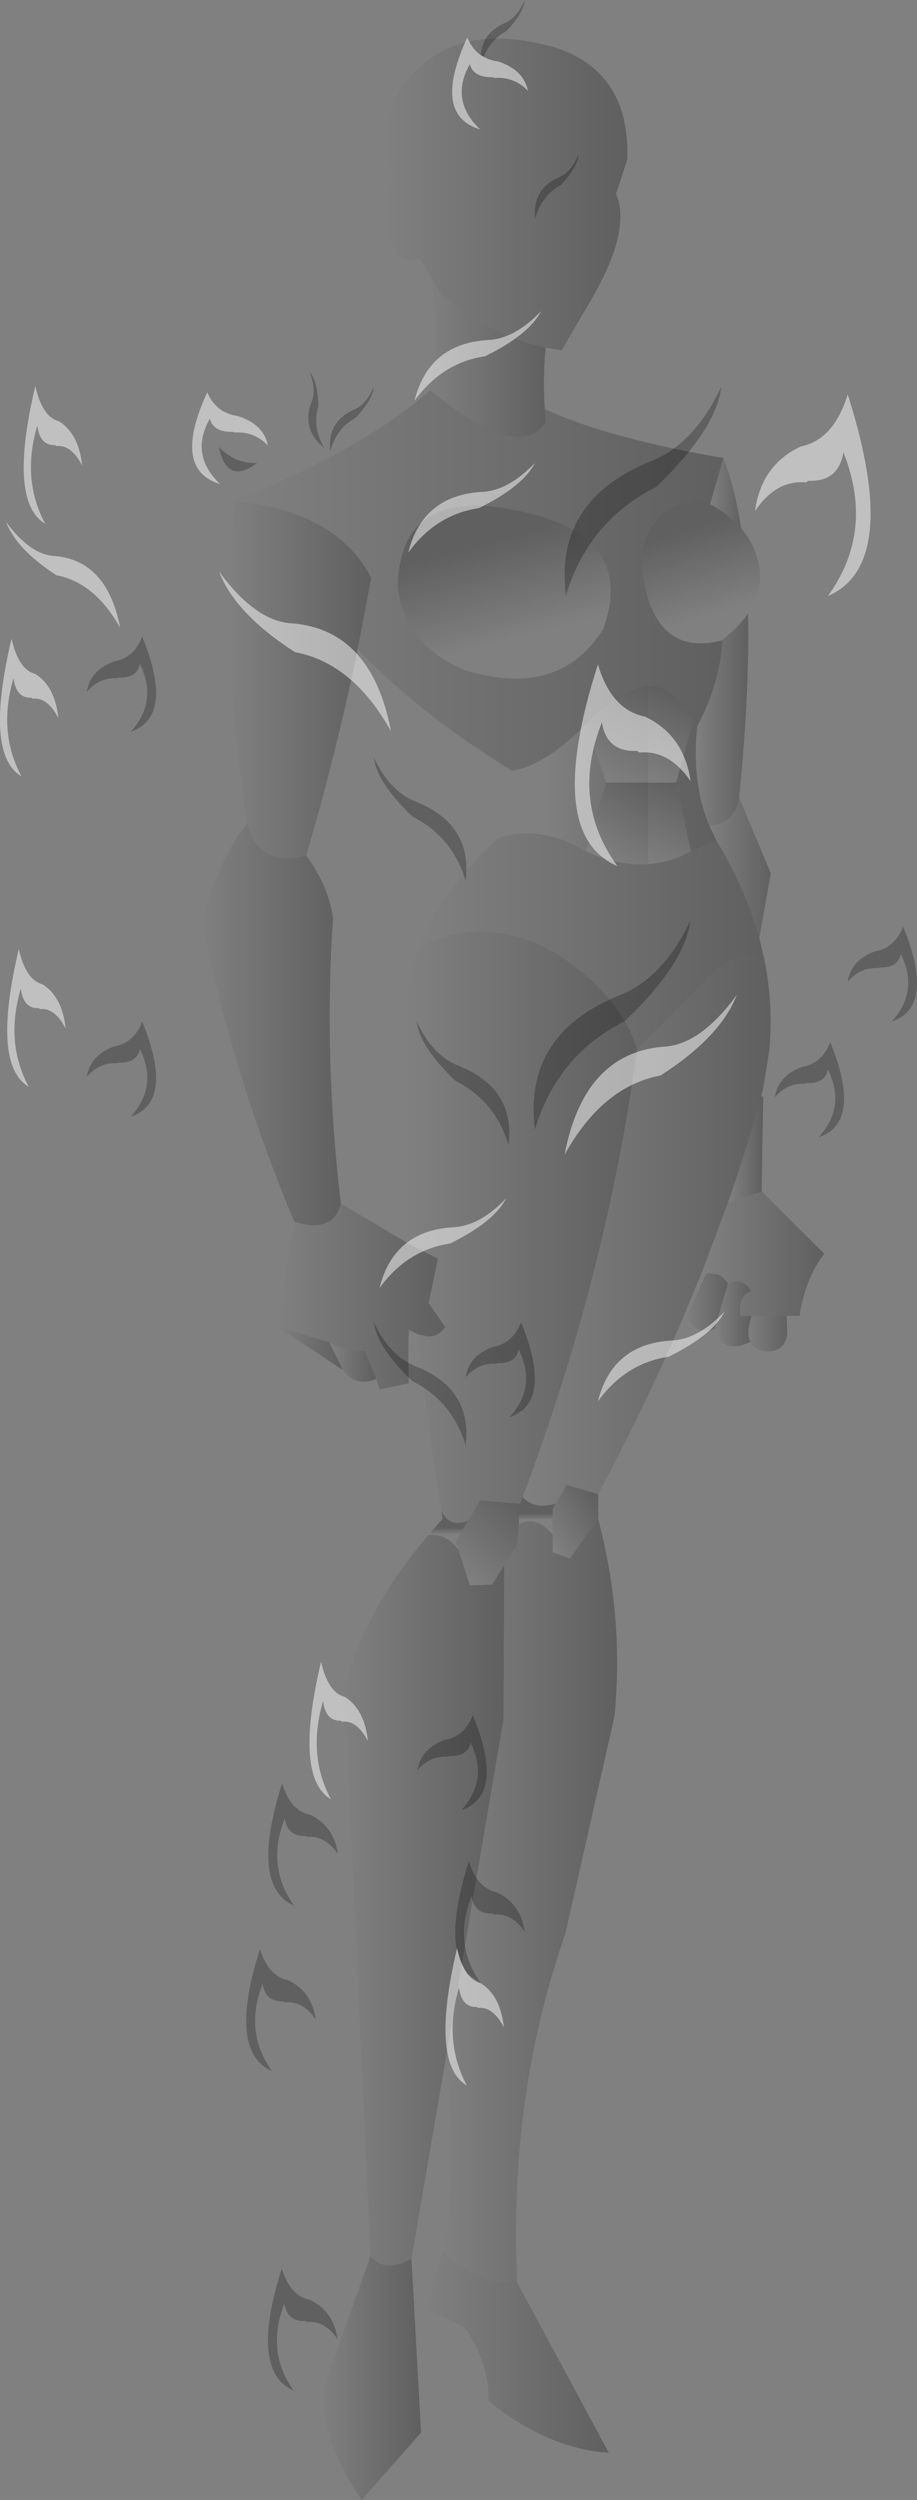 <?xml version="1.0" encoding="UTF-8" standalone="no"?>
<svg xmlns:xlink="http://www.w3.org/1999/xlink" height="378.55px" width="138.95px" xmlns="http://www.w3.org/2000/svg">
  <rect width="100%" height="100%" fill="#808080" stroke="none"/>
  <g transform="matrix(1.0, 0.0, 0.0, 1.0, -130.85, -85.1)">
    <path d="M196.05 126.85 L194.65 124.45 192.45 124.4 Q191.2 124.05 190.65 123.05 189.7 121.25 189.25 118.45 188.45 114.1 190.6 113.0 187.5 101.5 193.75 95.95 195.0 94.6 196.5 93.65 203.45 89.0 215.2 92.35 226.35 96.15 225.9 109.25 L224.2 114.45 Q226.5 119.95 220.65 130.1 L215.95 138.15 213.55 137.75 Q204.45 135.8 197.4 129.2 L196.05 126.85" fill="url(#gradient0)" fill-rule="evenodd" stroke="none"/>
    <path d="M196.05 126.85 L197.4 129.2 Q204.45 135.8 213.55 137.75 213.35 139.5 213.3 141.35 213.2 144.15 213.4 147.05 L213.55 148.95 Q209.6 155.25 196.05 144.2 197.65 135.3 196.05 126.85" fill="url(#gradient1)" fill-rule="evenodd" stroke="none"/>
    <path d="M191.1 174.05 Q191.4 160.1 205.85 161.85 227.85 164.8 222.25 180.35 215.55 191.0 201.2 186.55 192.35 182.8 191.1 174.05" fill="url(#gradient2)" fill-rule="evenodd" stroke="none"/>
    <path d="M243.15 165.1 Q245.2 167.45 245.8 170.45 246.35 172.85 245.65 175.15 L244.2 178.0 Q242.8 180.05 240.3 182.0 L240.3 182.05 Q231.65 184.35 228.95 175.45 225.6 163.05 236.5 160.55 L238.45 161.45 Q241.35 163.0 243.15 165.1" fill="url(#gradient3)" fill-rule="evenodd" stroke="none"/>
    <path d="M244.2 178.0 Q244.45 189.85 242.85 205.85 L242.85 205.9 Q242.25 209.7 238.35 210.15 235.6 203.65 236.5 195.05 240.0 188.5 240.3 182.05 L240.3 182.0 Q242.8 180.05 244.2 178.0" fill="url(#gradient4)" fill-rule="evenodd" stroke="none"/>
    <path d="M240.45 154.5 Q242.2 158.9 243.15 165.1 241.35 163.0 238.45 161.45 L240.45 154.5" fill="url(#gradient5)" fill-rule="evenodd" stroke="none"/>
    <path d="M242.85 205.9 L247.65 217.35 245.9 227.15 Q243.85 219.75 239.4 212.35 L238.35 210.15 Q242.25 209.7 242.85 205.9" fill="url(#gradient6)" fill-rule="evenodd" stroke="none"/>
    <path d="M246.2 251.15 L246.5 251.15 246.25 265.55 241.15 267.2 Q244.0 259.1 246.2 251.15" fill="url(#gradient7)" fill-rule="evenodd" stroke="none"/>
    <path d="M194.2 287.15 L192.85 286.5 192.8 286.5 Q192.65 290.5 192.8 294.55 L188.4 295.5 187.85 293.9 186.15 289.7 186.2 289.65 186.15 289.65 184.1 289.65 Q182.5 289.35 180.75 288.35 L172.95 286.05 Q173.85 278.75 175.45 270.1 181.3 271.95 182.5 267.35 L193.05 273.6 197.2 275.7 195.8 282.4 198.3 286.05 197.7 286.75 Q196.8 287.55 195.6 287.45 L194.2 287.15" fill="url(#gradient8)" fill-rule="evenodd" stroke="none"/>
    <path d="M175.45 270.1 Q166.15 248.0 161.55 225.1 163.15 216.5 168.3 209.75 169.95 216.45 177.25 214.65 180.7 219.4 181.3 224.15 179.9 245.6 182.5 267.35 181.3 271.95 175.45 270.1" fill="url(#gradient9)" fill-rule="evenodd" stroke="none"/>
    <path d="M168.3 209.75 Q164.25 185.0 166.4 161.0 181.75 162.4 187.1 172.6 L185.05 183.4 Q181.85 199.0 177.25 214.65 169.95 216.45 168.3 209.75" fill="url(#gradient10)" fill-rule="evenodd" stroke="none"/>
    <path d="M246.25 265.55 L246.3 265.55 255.75 274.95 Q252.9 278.6 252.0 284.35 L250.05 284.35 244.75 284.35 243.0 284.35 242.95 283.1 Q243.05 281.3 244.65 280.6 243.4 278.45 241.15 279.4 L240.4 278.55 240.4 278.35 240.35 278.5 239.6 278.05 237.9 277.9 237.4 277.25 241.15 267.2 246.25 265.55" fill="url(#gradient11)" fill-rule="evenodd" stroke="none"/>
    <path d="M250.05 284.35 L250.15 287.15 Q249.65 289.95 246.8 289.7 245.1 289.4 244.55 288.3 243.85 286.95 244.75 284.35 L250.05 284.35" fill="url(#gradient12)" fill-rule="evenodd" stroke="none"/>
    <path d="M244.55 288.3 Q242.15 289.45 240.7 288.6 239.65 287.95 239.15 286.3 L241.15 279.4 Q243.4 278.45 244.65 280.6 243.05 281.3 242.95 283.1 L243.0 284.35 244.75 284.35 Q243.85 286.95 244.55 288.3" fill="url(#gradient13)" fill-rule="evenodd" stroke="none"/>
    <path d="M239.15 286.3 Q237.45 286.85 236.4 286.3 235.45 285.75 234.95 284.35 L237.9 277.9 239.6 278.05 240.35 278.5 240.4 278.55 241.15 279.4 239.15 286.3" fill="url(#gradient14)" fill-rule="evenodd" stroke="none"/>
    <path d="M187.85 293.9 Q184.75 295.2 182.8 292.55 L180.75 288.35 Q182.5 289.35 184.1 289.65 L186.15 289.65 186.15 289.7 187.85 293.9" fill="url(#gradient15)" fill-rule="evenodd" stroke="none"/>
    <path d="M182.8 292.55 L172.95 286.05 180.75 288.35 182.8 292.55" fill="url(#gradient16)" fill-rule="evenodd" stroke="none"/>
    <path d="M197.75 313.95 Q195.55 300.4 194.2 287.15 L195.6 287.45 Q196.8 287.55 197.7 286.75 L198.3 286.05 195.8 282.4 197.2 275.7 193.05 273.6 Q191.85 256.05 192.2 239.0 192.45 233.6 194.4 228.55 204.75 223.15 215.95 230.0 224.95 236.2 227.4 243.95 222.8 277.85 210.05 311.8 L209.65 312.8 203.6 312.3 201.75 315.4 Q199.0 316.45 197.75 313.95" fill="url(#gradient17)" fill-rule="evenodd" stroke="none"/>
    <path d="M246.6 230.05 Q248.1 237.15 247.4 244.3 L246.5 249.85 246.2 251.15 Q244.0 259.1 241.15 267.2 L237.4 277.25 234.5 284.3 Q228.8 297.6 221.5 311.35 L216.7 309.95 215.1 312.75 Q211.95 313.8 210.05 311.8 222.8 277.85 227.4 243.95 L237.55 233.85 Q242.1 228.55 246.6 230.05" fill="url(#gradient18)" fill-rule="evenodd" stroke="none"/>
    <path d="M245.9 227.15 L246.6 230.05 Q242.1 228.55 237.55 233.85 L227.4 243.95 Q224.95 236.2 215.95 230.0 204.75 223.15 194.4 228.55 197.8 219.75 206.35 212.0 213.0 209.95 219.6 214.0 224.55 216.25 229.05 215.95 232.45 215.7 235.55 214.0 L239.4 212.35 Q243.85 219.75 245.9 227.15" fill="url(#gradient19)" fill-rule="evenodd" stroke="none"/>
    <path d="M222.7 203.6 L219.6 214.0 Q213.0 209.95 206.35 212.0 209.8 206.9 208.4 201.8 213.45 201.05 219.7 194.7 L222.7 203.6" fill="url(#gradient20)" fill-rule="evenodd" stroke="none"/>
    <path d="M213.4 147.05 Q223.1 151.5 240.45 154.45 L240.45 154.5 238.45 161.45 236.5 160.55 Q225.6 163.05 228.95 175.45 231.65 184.35 240.3 182.05 240.0 188.5 236.5 195.05 235.6 203.65 238.35 210.15 L239.4 212.35 235.55 214.0 233.3 203.6 235.8 194.5 Q233.25 188.75 229.05 189.0 225.15 189.25 219.8 194.6 L219.7 194.7 Q213.45 201.05 208.4 201.8 194.55 193.3 185.05 183.4 L187.1 172.6 Q181.75 162.4 166.4 161.0 185.85 153.1 196.05 144.2 209.6 155.25 213.55 148.95 L213.4 147.05 M191.1 174.05 Q192.35 182.8 201.2 186.55 215.55 191.0 222.25 180.35 227.85 164.8 205.85 161.85 191.4 160.1 191.1 174.05" fill="url(#gradient21)" fill-rule="evenodd" stroke="none"/>
    <path d="M229.05 203.6 L229.05 215.95 Q224.55 216.25 219.6 214.0 L222.7 203.6 229.05 203.6" fill="url(#gradient22)" fill-rule="evenodd" stroke="none"/>
    <path d="M233.3 203.6 L235.55 214.0 Q232.45 215.7 229.05 215.95 L229.05 203.6 233.3 203.6" fill="url(#gradient23)" fill-rule="evenodd" stroke="none"/>
    <path d="M229.05 189.0 Q233.25 188.75 235.8 194.5 L233.3 203.6 229.05 203.6 229.05 189.0" fill="url(#gradient24)" fill-rule="evenodd" stroke="none"/>
    <path d="M198.25 397.65 L193.2 427.1 Q189.2 429.4 187.0 426.7 L183.0 340.7 Q186.3 328.55 195.75 317.55 198.35 317.2 200.3 319.75 L202.05 325.15 205.4 325.05 207.25 322.15 207.15 345.4 198.25 397.65" fill="url(#gradient25)" fill-rule="evenodd" stroke="none"/>
    <path d="M221.5 315.15 Q225.45 330.1 223.95 345.05 L216.5 377.95 Q207.9 402.55 209.2 430.7 202.7 431.25 198.0 426.05 200.5 411.85 198.25 397.65 L207.15 345.4 207.25 322.15 209.2 319.1 209.45 315.95 Q212.0 314.45 214.6 317.5 L214.6 320.15 217.2 321.1 221.5 315.15" fill="url(#gradient26)" fill-rule="evenodd" stroke="none"/>
    <path d="M193.2 427.1 L194.65 453.45 185.65 463.65 Q180.1 455.65 179.55 447.7 L187.0 426.7 Q189.2 429.4 193.2 427.1" fill="url(#gradient27)" fill-rule="evenodd" stroke="none"/>
    <path d="M209.2 430.7 L223.1 456.5 Q214.0 455.95 204.9 448.7 204.95 442.75 201.2 437.5 L195.7 434.8 Q196.35 430.4 198.0 426.05 202.7 431.25 209.2 430.7" fill="url(#gradient28)" fill-rule="evenodd" stroke="none"/>
    <path d="M195.75 317.55 L197.9 315.1 197.75 313.95 Q199.0 316.45 201.75 315.4 L199.9 318.55 200.3 319.75 Q198.35 317.2 195.75 317.55" fill="url(#gradient29)" fill-rule="evenodd" stroke="none"/>
    <path d="M210.05 311.8 Q211.95 313.8 215.1 312.75 L214.6 313.6 214.6 317.5 Q212.0 314.45 209.45 315.95 L209.65 312.8 210.05 311.8" fill="url(#gradient30)" fill-rule="evenodd" stroke="none"/>
    <path d="M201.75 315.4 L203.6 312.3 209.65 312.8 209.45 315.95 209.2 319.1 207.25 322.15 205.4 325.05 202.05 325.15 200.3 319.75 199.9 318.55 201.75 315.4" fill="url(#gradient31)" fill-rule="evenodd" stroke="none"/>
    <path d="M221.5 311.35 L221.5 315.15 217.2 321.1 214.6 320.15 214.6 317.5 214.6 313.6 215.1 312.75 216.7 309.95 221.5 311.35" fill="url(#gradient32)" fill-rule="evenodd" stroke="none"/>
    <path d="M219.7 194.7 L219.8 194.6 Q225.15 189.25 229.05 189.0 L229.05 203.6 222.7 203.6 219.7 194.7" fill="url(#gradient33)" fill-rule="evenodd" stroke="none"/>
    <path d="M203.7 93.45 L204.15 93.7 Q205.1 94.25 206.3 94.4 210.2 95.65 210.85 98.85 208.75 96.7 205.8 96.9 L205.55 96.8 Q202.55 96.85 202.05 94.8 198.95 100.25 203.6 104.7 196.25 102.5 201.65 90.8 202.4 92.55 203.7 93.45 M212.85 132.2 Q211.05 135.75 204.35 139.05 197.85 140.0 193.65 145.8 195.8 137.2 204.6 136.6 208.75 136.5 212.85 132.2 M162.25 144.5 Q163.6 147.65 166.9 148.1 170.8 149.35 171.45 152.55 169.35 150.4 166.4 150.6 L166.15 150.5 Q163.15 150.55 162.65 148.5 159.55 153.95 164.2 158.4 156.85 156.2 162.25 144.5 M164.05 171.65 Q169.65 179.3 175.25 179.5 187.2 180.55 190.1 195.85 184.35 185.5 175.55 183.85 166.45 178.0 164.05 171.65 M203.4 162.05 Q196.9 163.0 192.7 168.8 194.85 160.2 203.65 159.6 207.8 159.5 211.9 155.2 210.1 158.75 203.4 162.05 M221.45 185.7 Q223.5 192.6 228.55 193.6 234.5 196.4 235.5 203.4 232.25 198.65 227.75 199.05 L227.35 198.8 Q222.8 199.0 222.05 194.5 217.3 206.45 224.4 216.25 213.2 211.45 221.45 185.7 M258.65 153.6 Q257.9 158.1 253.35 157.9 L252.95 158.15 Q248.45 157.75 245.25 162.5 246.2 155.5 252.2 152.7 257.2 151.7 259.3 144.8 267.5 170.55 256.3 175.35 263.4 165.55 258.65 153.6 M139.7 193.85 Q138.05 190.65 135.8 190.9 L135.6 190.75 Q133.3 190.85 132.9 187.8 130.5 195.95 134.1 202.65 128.45 199.35 132.6 181.8 133.65 186.5 136.2 187.15 139.2 189.05 139.7 193.85 M139.4 172.2 Q133.35 168.3 131.75 164.1 135.45 169.15 139.2 169.3 147.1 170.0 149.05 180.15 145.2 173.3 139.4 172.2 M139.2 152.5 Q136.9 152.6 136.5 149.55 134.1 157.7 137.7 164.4 132.05 161.1 136.2 143.55 137.25 148.25 139.8 148.9 142.8 150.8 143.3 155.6 141.65 152.4 139.4 152.65 L139.2 152.5 M136.7 237.75 Q134.4 237.85 134.0 234.8 131.6 242.95 135.2 249.65 129.55 246.35 133.7 228.8 134.75 233.5 137.3 234.15 140.3 236.05 140.8 240.85 139.15 237.65 136.9 237.9 L136.7 237.75 M242.5 235.75 Q240.05 242.1 230.95 247.95 222.15 249.6 216.4 259.95 219.3 244.65 231.3 243.6 236.9 243.4 242.5 235.75 M188.35 280.15 Q190.5 271.55 199.3 270.95 203.45 270.85 207.55 266.55 205.75 270.1 199.05 273.4 192.55 274.35 188.35 280.15 M240.65 283.7 Q238.85 287.25 232.15 290.55 225.65 291.5 221.45 297.3 223.6 288.7 232.4 288.1 236.55 288.0 240.65 283.7 M182.7 345.8 L182.5 345.65 Q180.2 345.75 179.8 342.7 177.4 350.85 181.0 357.55 175.35 354.25 179.5 336.7 180.55 341.4 183.1 342.05 186.1 343.95 186.6 348.75 184.95 345.55 182.7 345.8 M200.05 380.35 L200.1 380.05 Q200.65 382.6 201.7 384.0 202.55 385.1 203.7 385.4 206.7 387.3 207.2 392.1 205.55 388.9 203.3 389.15 L203.1 389.0 Q200.8 389.1 200.4 386.05 198.0 394.2 201.6 400.9 196.0 397.65 200.05 380.35" fill="#ffffff" fill-opacity="0.502" fill-rule="evenodd" stroke="none"/>
    <path d="M204.15 93.7 L203.7 93.45 Q203.9 90.15 207.3 88.6 209.2 87.85 210.35 85.1 210.15 87.1 207.6 89.8 205.2 91.1 204.15 93.7 M211.95 118.2 Q211.45 113.8 215.5 111.95 217.4 111.2 218.55 108.45 218.35 110.45 215.8 113.15 212.9 114.7 211.95 118.2 M187.5 143.65 Q187.3 145.65 184.75 148.35 181.85 149.9 180.9 153.4 180.4 149.0 184.45 147.15 186.35 146.4 187.5 143.65 M179.1 146.6 Q178.15 149.75 179.95 152.9 176.5 150.1 178.05 146.0 178.85 144.1 177.75 141.35 179.0 142.9 179.1 146.6 M169.8 155.2 Q165.25 158.65 164.0 152.75 166.45 155.35 169.8 155.2 M216.6 175.3 Q214.8 161.0 229.2 155.05 235.95 152.55 240.15 143.65 239.4 150.1 230.25 158.85 220.0 164.0 216.6 175.3 M144.0 189.85 Q144.55 186.55 148.15 185.25 151.15 184.75 152.4 181.5 157.35 193.65 150.65 195.9 154.85 191.3 152.05 185.65 151.6 187.8 148.85 187.7 L148.6 187.8 Q145.9 187.65 144.0 189.85 M148.85 246.0 L148.6 246.1 Q145.9 245.95 144.0 248.15 144.55 244.85 148.15 243.55 151.15 243.05 152.4 239.8 157.35 251.95 150.65 254.2 154.85 249.6 152.05 243.95 151.6 246.1 148.85 246.0 M256.65 242.9 Q261.6 255.05 254.9 257.3 259.1 252.7 256.3 247.05 255.85 249.2 253.1 249.1 L252.85 249.2 Q250.15 249.05 248.25 251.25 248.8 247.95 252.4 246.65 255.4 246.15 256.65 242.9 M259.3 233.75 Q259.85 230.45 263.45 229.15 266.45 228.65 267.7 225.4 272.65 237.55 265.95 239.8 270.15 235.2 267.35 229.55 266.9 231.7 264.15 231.6 L263.9 231.7 Q261.2 231.55 259.3 233.75 M235.45 224.5 Q234.7 230.95 225.55 239.7 215.3 244.85 211.9 256.15 210.1 241.85 224.5 235.9 231.25 233.4 235.45 224.5 M194.0 239.8 Q196.45 245.05 200.5 246.55 208.95 250.0 207.9 258.45 205.9 251.8 199.85 248.75 194.45 243.6 194.0 239.8 M201.4 218.45 Q199.4 211.8 193.35 208.75 187.95 203.6 187.5 199.8 189.95 205.05 194.0 206.55 202.45 210.0 201.4 218.45 M187.5 285.3 Q189.95 290.55 194.0 292.05 202.45 295.5 201.4 303.95 199.4 297.3 193.35 294.25 187.95 289.1 187.5 285.3 M209.8 285.3 Q214.75 297.45 208.05 299.7 212.25 295.1 209.45 289.45 209.0 291.6 206.25 291.5 L206.0 291.6 Q203.3 291.45 201.4 293.65 201.95 290.35 205.55 289.05 208.55 288.55 209.8 285.3 M194.1 353.15 Q194.65 349.85 198.25 348.55 201.25 348.05 202.5 344.8 207.45 356.95 200.75 359.2 204.95 354.6 202.15 348.95 201.7 351.1 198.95 351.0 L198.7 351.1 Q196.0 350.95 194.1 353.15 M174.05 388.3 L173.8 388.15 Q171.05 388.25 170.65 385.5 167.8 392.75 172.05 398.7 165.3 395.75 170.25 380.2 171.5 384.35 174.5 384.95 178.1 386.65 178.7 390.9 176.75 388.05 174.05 388.3 M177.4 363.25 L177.15 363.1 Q174.4 363.2 174.0 360.45 171.15 367.7 175.4 373.65 168.65 370.7 173.6 355.15 174.85 359.3 177.85 359.9 181.45 361.6 182.05 365.85 180.1 363.0 177.4 363.25 M201.7 384.0 Q200.65 382.6 200.1 380.05 L200.05 380.35 Q199.15 375.6 201.9 366.9 203.15 371.05 206.15 371.65 209.75 373.35 210.35 377.6 208.4 374.75 205.7 375.0 L205.45 374.85 Q202.7 374.95 202.3 372.2 199.45 379.45 203.7 385.4 L201.7 384.0 M177.1 436.55 Q174.35 436.65 173.95 433.9 171.1 441.15 175.35 447.1 168.6 444.15 173.55 428.6 174.8 432.75 177.8 433.35 181.4 435.05 182.0 439.3 180.05 436.45 177.35 436.7 L177.1 436.55" fill="#000000" fill-opacity="0.251" fill-rule="evenodd" stroke="none"/>
  </g>
  <defs>
    <linearGradient gradientTransform="matrix(0.022, 0.0, 0.0, 0.029, 207.45, 114.55)" gradientUnits="userSpaceOnUse" id="gradient0" spreadMethod="pad" x1="-819.2" x2="819.2">
      <stop offset="0.0" stop-color="#000000" stop-opacity="0.0"/>
      <stop offset="1.0" stop-color="#000000" stop-opacity="0.251"/>
    </linearGradient>
    <linearGradient gradientTransform="matrix(0.011, 0.0, 0.0, 0.015, 204.8, 139.05)" gradientUnits="userSpaceOnUse" id="gradient1" spreadMethod="pad" x1="-819.2" x2="819.2">
      <stop offset="0.0" stop-color="#000000" stop-opacity="0.0"/>
      <stop offset="1.0" stop-color="#000000" stop-opacity="0.251"/>
    </linearGradient>
    <linearGradient gradientTransform="matrix(-0.002, -0.009, 0.019, -0.005, 207.4, 174.35)" gradientUnits="userSpaceOnUse" id="gradient2" spreadMethod="pad" x1="-819.2" x2="819.2">
      <stop offset="0.0" stop-color="#000000" stop-opacity="0.0"/>
      <stop offset="1.0" stop-color="#000000" stop-opacity="0.251"/>
    </linearGradient>
    <linearGradient gradientTransform="matrix(-0.002, -0.008, 0.01, -0.003, 237.05, 171.65)" gradientUnits="userSpaceOnUse" id="gradient3" spreadMethod="pad" x1="-819.2" x2="819.2">
      <stop offset="0.0" stop-color="#000000" stop-opacity="0.0"/>
      <stop offset="1.0" stop-color="#000000" stop-opacity="0.251"/>
    </linearGradient>
    <linearGradient gradientTransform="matrix(0.005, 0.0, 0.0, 0.02, 240.25, 194.05)" gradientUnits="userSpaceOnUse" id="gradient4" spreadMethod="pad" x1="-819.2" x2="819.2">
      <stop offset="0.0" stop-color="#000000" stop-opacity="0.0"/>
      <stop offset="1.0" stop-color="#000000" stop-opacity="0.251"/>
    </linearGradient>
    <linearGradient gradientTransform="matrix(0.003, 0.0, 0.0, 0.006, 240.8, 159.8)" gradientUnits="userSpaceOnUse" id="gradient5" spreadMethod="pad" x1="-819.2" x2="819.2">
      <stop offset="0.0" stop-color="#000000" stop-opacity="0.0"/>
      <stop offset="1.0" stop-color="#000000" stop-opacity="0.251"/>
    </linearGradient>
    <linearGradient gradientTransform="matrix(0.006, 0.0, 0.0, 0.013, 243.0, 216.5)" gradientUnits="userSpaceOnUse" id="gradient6" spreadMethod="pad" x1="-819.2" x2="819.2">
      <stop offset="0.0" stop-color="#000000" stop-opacity="0.0"/>
      <stop offset="1.0" stop-color="#000000" stop-opacity="0.251"/>
    </linearGradient>
    <linearGradient gradientTransform="matrix(0.003, 0.0, 0.0, 0.01, 243.8, 259.15)" gradientUnits="userSpaceOnUse" id="gradient7" spreadMethod="pad" x1="-819.2" x2="819.2">
      <stop offset="0.0" stop-color="#000000" stop-opacity="0.0"/>
      <stop offset="1.0" stop-color="#000000" stop-opacity="0.251"/>
    </linearGradient>
    <linearGradient gradientTransform="matrix(0.015, 0.0, 0.0, 0.017, 185.6, 281.4)" gradientUnits="userSpaceOnUse" id="gradient8" spreadMethod="pad" x1="-819.2" x2="819.2">
      <stop offset="0.0" stop-color="#000000" stop-opacity="0.0"/>
      <stop offset="1.0" stop-color="#000000" stop-opacity="0.251"/>
    </linearGradient>
    <linearGradient gradientTransform="matrix(0.013, 0.0, 0.0, 0.037, 172.0, 240.2)" gradientUnits="userSpaceOnUse" id="gradient9" spreadMethod="pad" x1="-819.2" x2="819.2">
      <stop offset="0.0" stop-color="#000000" stop-opacity="0.0"/>
      <stop offset="1.0" stop-color="#000000" stop-opacity="0.251"/>
    </linearGradient>
    <linearGradient gradientTransform="matrix(0.013, 0.0, 0.0, 0.033, 176.35, 188.0)" gradientUnits="userSpaceOnUse" id="gradient10" spreadMethod="pad" x1="-819.2" x2="819.2">
      <stop offset="0.0" stop-color="#000000" stop-opacity="0.0"/>
      <stop offset="1.0" stop-color="#000000" stop-opacity="0.251"/>
    </linearGradient>
    <linearGradient gradientTransform="matrix(0.011, 0.0, 0.0, 0.011, 246.55, 274.95)" gradientUnits="userSpaceOnUse" id="gradient11" spreadMethod="pad" x1="-819.2" x2="819.2">
      <stop offset="0.0" stop-color="#000000" stop-opacity="0.0"/>
      <stop offset="1.0" stop-color="#000000" stop-opacity="0.251"/>
    </linearGradient>
    <linearGradient gradientTransform="matrix(0.004, 0.0, 0.0, 0.003, 247.2, 287.0)" gradientUnits="userSpaceOnUse" id="gradient12" spreadMethod="pad" x1="-819.2" x2="819.2">
      <stop offset="0.0" stop-color="#000000" stop-opacity="0.0"/>
      <stop offset="1.0" stop-color="#000000" stop-opacity="0.251"/>
    </linearGradient>
    <linearGradient gradientTransform="matrix(0.003, 0.0, 0.0, 0.006, 241.95, 284.0)" gradientUnits="userSpaceOnUse" id="gradient13" spreadMethod="pad" x1="-819.2" x2="819.2">
      <stop offset="0.0" stop-color="#000000" stop-opacity="0.0"/>
      <stop offset="1.0" stop-color="#000000" stop-opacity="0.251"/>
    </linearGradient>
    <linearGradient gradientTransform="matrix(0.004, 0.0, 0.0, 0.005, 238.05, 282.2)" gradientUnits="userSpaceOnUse" id="gradient14" spreadMethod="pad" x1="-819.2" x2="819.2">
      <stop offset="0.0" stop-color="#000000" stop-opacity="0.0"/>
      <stop offset="1.0" stop-color="#000000" stop-opacity="0.251"/>
    </linearGradient>
    <linearGradient gradientTransform="matrix(0.004, 0.0, 0.0, 0.004, 184.3, 291.35)" gradientUnits="userSpaceOnUse" id="gradient15" spreadMethod="pad" x1="-819.2" x2="819.2">
      <stop offset="0.0" stop-color="#000000" stop-opacity="0.0"/>
      <stop offset="1.0" stop-color="#000000" stop-opacity="0.251"/>
    </linearGradient>
    <linearGradient gradientTransform="matrix(0.006, 0.0, 0.0, 0.004, 177.85, 289.3)" gradientUnits="userSpaceOnUse" id="gradient16" spreadMethod="pad" x1="-819.2" x2="819.2">
      <stop offset="0.0" stop-color="#000000" stop-opacity="0.0"/>
      <stop offset="1.0" stop-color="#000000" stop-opacity="0.251"/>
    </linearGradient>
    <linearGradient gradientTransform="matrix(0.021, 0.0, 0.0, 0.055, 209.75, 270.9)" gradientUnits="userSpaceOnUse" id="gradient17" spreadMethod="pad" x1="-819.2" x2="819.2">
      <stop offset="0.0" stop-color="#000000" stop-opacity="0.0"/>
      <stop offset="1.0" stop-color="#000000" stop-opacity="0.251"/>
    </linearGradient>
    <linearGradient gradientTransform="matrix(0.023, 0.0, 0.0, 0.051, 228.8, 271.4)" gradientUnits="userSpaceOnUse" id="gradient18" spreadMethod="pad" x1="-819.2" x2="819.2">
      <stop offset="0.0" stop-color="#000000" stop-opacity="0.0"/>
      <stop offset="1.0" stop-color="#000000" stop-opacity="0.251"/>
    </linearGradient>
    <linearGradient gradientTransform="matrix(0.032, 0.0, 0.0, 0.02, 220.5, 227.6)" gradientUnits="userSpaceOnUse" id="gradient19" spreadMethod="pad" x1="-819.2" x2="819.2">
      <stop offset="0.0" stop-color="#000000" stop-opacity="0.0"/>
      <stop offset="1.0" stop-color="#000000" stop-opacity="0.251"/>
    </linearGradient>
    <linearGradient gradientTransform="matrix(0.013, 0.0, 0.0, 0.012, 224.6, 204.35)" gradientUnits="userSpaceOnUse" id="gradient20" spreadMethod="pad" x1="-819.2" x2="819.2">
      <stop offset="0.0" stop-color="#000000" stop-opacity="0.0"/>
      <stop offset="1.0" stop-color="#000000" stop-opacity="0.251"/>
    </linearGradient>
    <linearGradient gradientTransform="matrix(0.045, 0.0, 0.0, 0.043, 203.4, 179.1)" gradientUnits="userSpaceOnUse" id="gradient21" spreadMethod="pad" x1="-819.2" x2="819.2">
      <stop offset="0.0" stop-color="#000000" stop-opacity="0.0"/>
      <stop offset="1.0" stop-color="#000000" stop-opacity="0.251"/>
    </linearGradient>
    <linearGradient gradientTransform="matrix(0.004, -0.007, 0.006, 0.004, 225.95, 209.75)" gradientUnits="userSpaceOnUse" id="gradient22" spreadMethod="pad" x1="-819.2" x2="819.2">
      <stop offset="0.0" stop-color="#000000" stop-opacity="0.0"/>
      <stop offset="1.0" stop-color="#000000" stop-opacity="0.251"/>
    </linearGradient>
    <linearGradient gradientTransform="matrix(0.004, -0.007, 0.006, 0.003, 231.55, 210.0)" gradientUnits="userSpaceOnUse" id="gradient23" spreadMethod="pad" x1="-819.2" x2="819.2">
      <stop offset="0.0" stop-color="#000000" stop-opacity="0.0"/>
      <stop offset="1.0" stop-color="#000000" stop-opacity="0.251"/>
    </linearGradient>
    <linearGradient gradientTransform="matrix(0.004, -0.007, 0.006, 0.003, 230.85, 196.8)" gradientUnits="userSpaceOnUse" id="gradient24" spreadMethod="pad" x1="-819.2" x2="819.2">
      <stop offset="0.0" stop-color="#000000" stop-opacity="0.0"/>
      <stop offset="1.0" stop-color="#000000" stop-opacity="0.251"/>
    </linearGradient>
    <linearGradient gradientTransform="matrix(0.015, 0.0, 0.0, 0.068, 195.1, 372.8)" gradientUnits="userSpaceOnUse" id="gradient25" spreadMethod="pad" x1="-819.2" x2="819.2">
      <stop offset="0.0" stop-color="#000000" stop-opacity="0.0"/>
      <stop offset="1.0" stop-color="#000000" stop-opacity="0.251"/>
    </linearGradient>
    <linearGradient gradientTransform="matrix(0.016, 0.0, 0.0, 0.071, 211.15, 372.95)" gradientUnits="userSpaceOnUse" id="gradient26" spreadMethod="pad" x1="-819.2" x2="819.2">
      <stop offset="0.0" stop-color="#000000" stop-opacity="0.0"/>
      <stop offset="1.0" stop-color="#000000" stop-opacity="0.251"/>
    </linearGradient>
    <linearGradient gradientTransform="matrix(0.009, 0.0, 0.0, 0.023, 187.1, 445.15)" gradientUnits="userSpaceOnUse" id="gradient27" spreadMethod="pad" x1="-819.2" x2="819.2">
      <stop offset="0.0" stop-color="#000000" stop-opacity="0.0"/>
      <stop offset="1.0" stop-color="#000000" stop-opacity="0.251"/>
    </linearGradient>
    <linearGradient gradientTransform="matrix(0.017, 0.0, 0.0, 0.019, 209.4, 441.25)" gradientUnits="userSpaceOnUse" id="gradient28" spreadMethod="pad" x1="-819.2" x2="819.2">
      <stop offset="0.0" stop-color="#000000" stop-opacity="0.0"/>
      <stop offset="1.0" stop-color="#000000" stop-opacity="0.251"/>
    </linearGradient>
    <linearGradient gradientTransform="matrix(0.0, -6.0E-4, 0.004, 0.0, 198.75, 316.95)" gradientUnits="userSpaceOnUse" id="gradient29" spreadMethod="pad" x1="-819.2" x2="819.2">
      <stop offset="0.0" stop-color="#000000" stop-opacity="0.0"/>
      <stop offset="1.0" stop-color="#000000" stop-opacity="0.251"/>
    </linearGradient>
    <linearGradient gradientTransform="matrix(0.0, -6.0E-4, 0.003, 0.0, 212.25, 314.75)" gradientUnits="userSpaceOnUse" id="gradient30" spreadMethod="pad" x1="-819.2" x2="819.2">
      <stop offset="0.0" stop-color="#000000" stop-opacity="0.0"/>
      <stop offset="1.0" stop-color="#000000" stop-opacity="0.251"/>
    </linearGradient>
    <linearGradient gradientTransform="matrix(0.006, -0.006, 0.004, 0.004, 205.0, 318.1)" gradientUnits="userSpaceOnUse" id="gradient31" spreadMethod="pad" x1="-819.2" x2="819.2">
      <stop offset="0.0" stop-color="#000000" stop-opacity="0.0"/>
      <stop offset="1.0" stop-color="#000000" stop-opacity="0.251"/>
    </linearGradient>
    <linearGradient gradientTransform="matrix(0.005, -0.003, 0.003, 0.005, 217.6, 315.1)" gradientUnits="userSpaceOnUse" id="gradient32" spreadMethod="pad" x1="-819.2" x2="819.2">
      <stop offset="0.0" stop-color="#000000" stop-opacity="0.0"/>
      <stop offset="1.0" stop-color="#000000" stop-opacity="0.251"/>
    </linearGradient>
    <linearGradient gradientTransform="matrix(0.005, -0.008, 0.007, 0.004, 225.95, 196.45)" gradientUnits="userSpaceOnUse" id="gradient33" spreadMethod="pad" x1="-819.2" x2="819.2">
      <stop offset="0.0" stop-color="#000000" stop-opacity="0.0"/>
      <stop offset="1.0" stop-color="#000000" stop-opacity="0.251"/>
    </linearGradient>
  </defs>
</svg>
